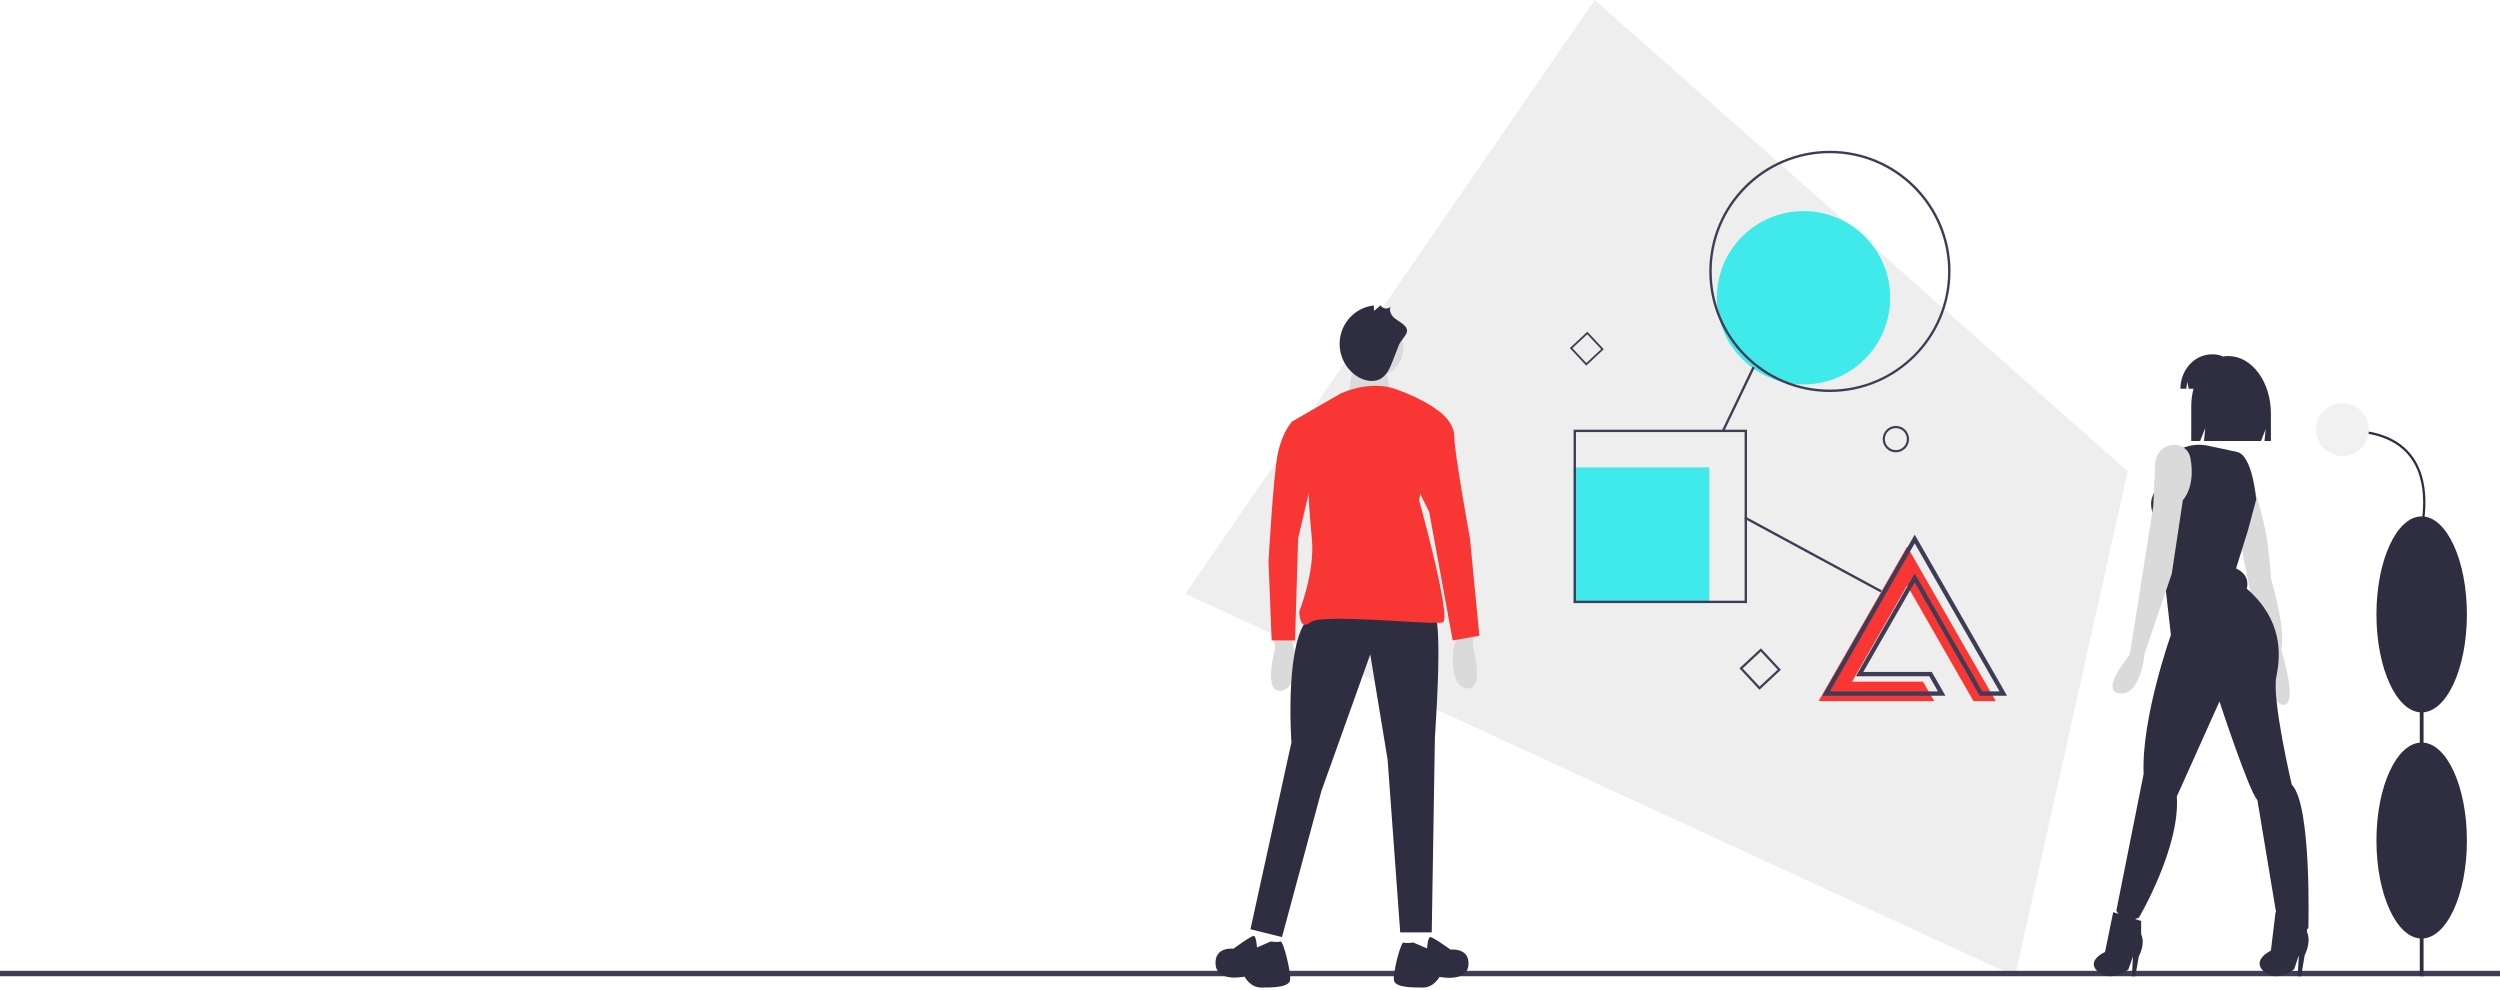 <svg width="462" height="183" viewBox="0 0 462 183" fill="none" xmlns="http://www.w3.org/2000/svg">
<path d="M393.194 87.105L389.681 102.865L386.828 115.652L384.555 125.849L381.705 138.635L372.39 180.408L256.973 127.217L248.489 123.307L237.75 118.357L229.263 114.447L219.055 109.742L224.842 101.345L229.654 94.363L235.742 85.529L240.553 78.551L294.689 0L352.038 50.712L362.25 59.742L370.393 66.943L380.607 75.973L393.194 87.105Z" fill="#EEEEEE"/>
<rect x="290.8" y="86.373" width="25.076" height="25.076" fill="#40EAEA"/>
<circle cx="333.29" cy="55.028" r="16.021" fill="#40EAEA"/>
<path fill-rule="evenodd" clip-rule="evenodd" d="M350.356 78.711C349.009 78.711 347.918 79.802 347.918 81.149C347.919 82.495 349.01 83.585 350.356 83.587C351.702 83.587 352.794 82.495 352.794 81.149C352.794 79.802 351.702 78.711 350.356 78.711ZM350.356 83.18C349.234 83.18 348.324 82.271 348.324 81.149C348.326 80.027 349.234 79.118 350.356 79.117C351.478 79.117 352.388 80.027 352.388 81.149C352.388 82.271 351.478 83.18 350.356 83.18Z" fill="#3F3D56"/>
<path fill-rule="evenodd" clip-rule="evenodd" d="M321.449 123.505L325.147 127.47L329.111 123.772L325.413 119.808L321.449 123.505ZM325.167 126.88L322.038 123.526L325.393 120.397L328.522 123.751L325.167 126.88Z" fill="#3F3D56"/>
<path fill-rule="evenodd" clip-rule="evenodd" d="M290.104 64.322L293.129 67.566L296.373 64.54L293.347 61.297L290.104 64.322ZM293.146 67.084L290.586 64.339L293.331 61.779L295.891 64.524L293.146 67.084Z" fill="#3F3D56"/>
<path d="M0 180.408H462V179.408H0V180.408Z" fill="#3F3D56"/>
<path fill-rule="evenodd" clip-rule="evenodd" d="M315.876 50.152C315.876 62.462 325.856 72.442 338.166 72.442C350.471 72.428 360.442 62.456 360.456 50.152C360.456 37.842 350.477 27.862 338.166 27.862C325.856 27.862 315.876 37.842 315.876 50.152ZM316.322 50.152C316.322 38.088 326.102 28.308 338.166 28.308C350.225 28.322 359.997 38.093 360.01 50.152C360.01 62.216 350.23 71.996 338.166 71.996C326.102 71.996 316.322 62.216 316.322 50.152Z" fill="#3F3D56"/>
<path d="M318.166 79.628L323.883 67.73L324.282 67.922L318.565 79.82L318.166 79.628Z" fill="#3F3D56"/>
<path d="M322.353 95.853L322.563 95.464L347.746 109.092L347.535 109.482L322.353 95.853Z" fill="#3F3D56"/>
<path fill-rule="evenodd" clip-rule="evenodd" d="M290.8 111.449H322.842V79.407H290.8V111.449ZM322.403 111.01H291.239V79.846H322.403V111.01Z" fill="#3F3D56"/>
<path d="M415.803 87.766C415.803 87.766 418.372 95.41 419.014 100.131C419.657 104.852 419.657 106.875 419.657 106.875C419.657 106.875 422.439 115.868 421.583 120.139C421.583 120.139 424.794 130.256 422.011 130.256C419.228 130.256 418.372 121.938 418.372 121.938L414.091 100.58L415.803 87.766Z" fill="#DADADA"/>
<path d="M416.948 92.314C416.948 92.314 416.291 84.192 413.444 83.533C412.084 83.219 409.876 82.754 407.94 82.355C404.567 81.658 401.088 83.263 399.554 86.353C399.267 86.914 399.076 87.519 398.989 88.143C398.551 91.655 396.361 91.655 398.332 96.265C400.303 100.875 399.865 105.705 399.865 105.705L401.179 117.339C401.179 117.339 395.704 132.706 396.142 143.024L391.104 168.269C391.104 168.269 392.2 170.903 395.266 169.586C395.266 169.586 402.931 156.634 402.274 147.194L410.158 129.633C410.158 129.633 415.634 146.316 417.167 147.853L421.109 171.561C421.109 171.561 424.832 172.659 426.584 171.561C426.584 171.561 427.241 148.731 423.518 144.999C423.518 144.999 419.795 129.194 420.671 125.023C421.547 120.852 421.766 114.486 415.196 108.778C415.196 108.778 416.072 106.363 413.225 105.046L415.415 98.022L416.948 92.314Z" fill="#2F2E41"/>
<path d="M402.318 82.229C402.256 82.22 402.193 82.213 402.129 82.207C400.109 82.029 398.37 83.608 398.28 85.591L397.919 93.533L396.55 102.242L393.584 121.001C393.584 121.001 387.881 127.701 391.759 128.148C395.638 128.594 396.322 120.778 396.322 120.778L401.341 106.039L403.395 92.416C403.395 92.416 405.79 90.072 404.793 84.652C404.584 83.408 403.588 82.433 402.318 82.229Z" fill="#DADADA"/>
<path d="M390.52 168.566L389.013 175.916C389.013 175.916 385.355 177.55 387.722 179.591C390.089 181.633 393.317 179.183 393.317 179.183L394.178 176.733L393.963 180.408H394.608L395.254 176.733C395.254 176.733 396.545 174.487 395.684 172.65V170.2L390.52 168.566Z" fill="#2F2E41"/>
<path d="M420.523 168.566L419.662 175.671C419.662 175.671 416.004 177.394 418.371 179.547C420.738 181.7 423.966 179.116 423.966 179.116L424.826 176.532L424.611 180.408H425.257L425.902 176.532C425.902 176.532 427.194 174.164 426.333 172.227V169.643L420.523 168.566Z" fill="#2F2E41"/>
<path d="M411.788 65.797H411.788C411.463 65.798 411.139 65.829 410.82 65.891C410.244 65.619 409.612 65.477 408.971 65.476H408.803C405.568 65.476 402.946 68.324 402.946 71.837V71.837H404.03L404.205 70.54L404.461 71.837H405.365C405.084 72.877 404.943 73.948 404.945 75.023V81.497H406.584L407.533 79.098L407.296 81.497H417.83L418.693 79.316L418.477 81.497H419.663V76.414C419.663 70.55 416.137 65.797 411.788 65.797Z" fill="#2F2E41"/>
<rect x="447.177" y="105.876" width="0.697" height="74.531" fill="#2F2E41"/>
<ellipse cx="447.525" cy="155.332" rx="8.359" ry="18.11" fill="#2F2E41"/>
<ellipse cx="447.525" cy="113.539" rx="8.359" ry="18.11" fill="#2F2E41"/>
<path d="M447.429 98.911L447.021 98.788C447.046 98.702 449.55 90.093 445.439 84.552C443.116 81.422 439.131 79.835 433.594 79.835V79.407C439.274 79.407 443.375 81.053 445.782 84.298C450.021 90.013 447.455 98.823 447.429 98.911Z" fill="#2F2E41"/>
<circle cx="432.898" cy="79.407" r="4.876" fill="#F1F1F1"/>
<path fill-rule="evenodd" clip-rule="evenodd" d="M336.077 129.559H357.431L355.375 125.972H342.251L352.446 108.185L364.696 129.559H368.815L352.446 101.001L336.077 129.559Z" fill="#F83633"/>
<path fill-rule="evenodd" clip-rule="evenodd" d="M337.47 128.166H358.824L356.768 124.578H343.644L353.839 106.792L366.09 128.166H370.208L353.839 99.607L337.47 128.166Z" stroke="#3F3D56" stroke-width="0.8"/>
<path d="M272.47 116.574L272.179 119.446C272.179 119.446 274.514 127.774 271.011 127.2C267.507 126.625 268.675 119.446 268.675 119.446L269.259 117.148L272.47 116.574Z" fill="#DADADA"/>
<path d="M235.34 117.018L235.632 119.89C235.632 119.89 233.296 128.218 236.8 127.644C240.303 127.069 239.135 119.89 239.135 119.89L238.551 117.592L235.34 117.018Z" fill="#DADADA"/>
<path d="M265.169 113.682C265.169 113.682 266.626 114.263 265.169 136.318L264.587 172.304H258.76L256.43 140.381L253.225 120.937L244.194 146.186L236.911 173.175L231.084 171.724L238.659 137.189C238.659 137.189 237.202 117.165 242.446 113.682C247.69 110.2 265.169 113.682 265.169 113.682Z" fill="#2F2E41"/>
<path d="M263.724 175.269C263.724 175.269 263.83 173.277 264.286 173.178C264.743 173.079 268.056 175.488 268.056 175.488C268.056 175.488 271.625 175.05 271.37 178.336C271.115 181.621 266.018 180.526 266.018 180.526C266.018 180.526 264.998 182.498 262.959 182.498C260.92 182.498 257.862 182.498 257.607 181.183C257.352 179.869 258.882 173.955 259.391 174.174C259.901 174.393 261.175 174.174 261.175 174.174L263.724 175.269Z" fill="#2F2E41"/>
<path d="M232.286 175.097C232.286 175.097 232.181 173.058 231.724 172.956C231.267 172.854 227.954 175.321 227.954 175.321C227.954 175.321 224.386 174.873 224.641 178.237C224.896 181.601 229.993 180.479 229.993 180.479C229.993 180.479 231.012 182.498 233.051 182.498C235.09 182.498 238.148 182.498 238.403 181.152C238.658 179.806 237.129 173.752 236.619 173.976C236.109 174.2 234.835 173.976 234.835 173.976L232.286 175.097Z" fill="#2F2E41"/>
<ellipse rx="5.566" ry="5.549" transform="matrix(-1 0 0 1 253.794 64.19)" fill="#DADADA"/>
<path d="M250.123 65.078C250.123 65.078 249.831 72.92 248.371 73.791C246.91 74.662 257.134 73.791 257.134 73.791L255.965 67.111L250.123 65.078Z" fill="#DADADA"/>
<path d="M247.683 72.758C247.683 72.758 252.926 70.153 257.878 71.889C262.829 73.626 265.451 75.651 265.451 75.651L262.247 92.435C262.247 92.435 268.363 114.427 266.616 115.006C264.868 115.585 244.188 113.27 242.149 115.006C240.11 116.742 240.11 112.98 240.11 112.98C240.11 112.98 243.023 105.746 242.441 99.669C241.858 93.593 241.858 91.567 241.858 91.567L238.654 77.966L247.683 72.758Z" fill="#F83633"/>
<path d="M263.528 75.732H265.558C265.558 75.732 268.747 77.761 268.747 80.66C268.747 83.56 271.647 99.505 271.647 99.505L273.386 117.48L268.457 118.349L264.108 94.576L260.918 88.198L263.528 75.732Z" fill="#F83633"/>
<path d="M244.22 77.952H238.746C238.746 77.952 237.017 79.695 236.153 83.764C235.288 87.833 234.424 103.818 234.424 103.818L235 118.349H239.322L239.898 99.458L242.78 87.252L244.22 77.952Z" fill="#F83633"/>
<path d="M258.523 63.742L257.36 66.729C256.884 67.953 256.338 69.263 255.221 69.946C253.843 70.789 252.002 70.378 250.668 69.464C248.211 67.781 247.055 64.74 247.768 61.838C248.482 58.936 250.915 56.787 253.868 56.45L253.924 57.449L255.144 56.421C255.326 56.736 255.643 56.95 256.002 57.001C256.362 57.053 256.724 56.935 256.987 56.683C256.667 57.351 257.036 58.166 257.571 58.678C258.227 59.306 260.103 60.062 260.025 61.185C259.974 61.935 258.825 62.965 258.523 63.742Z" fill="#2F2E41"/>
</svg>
